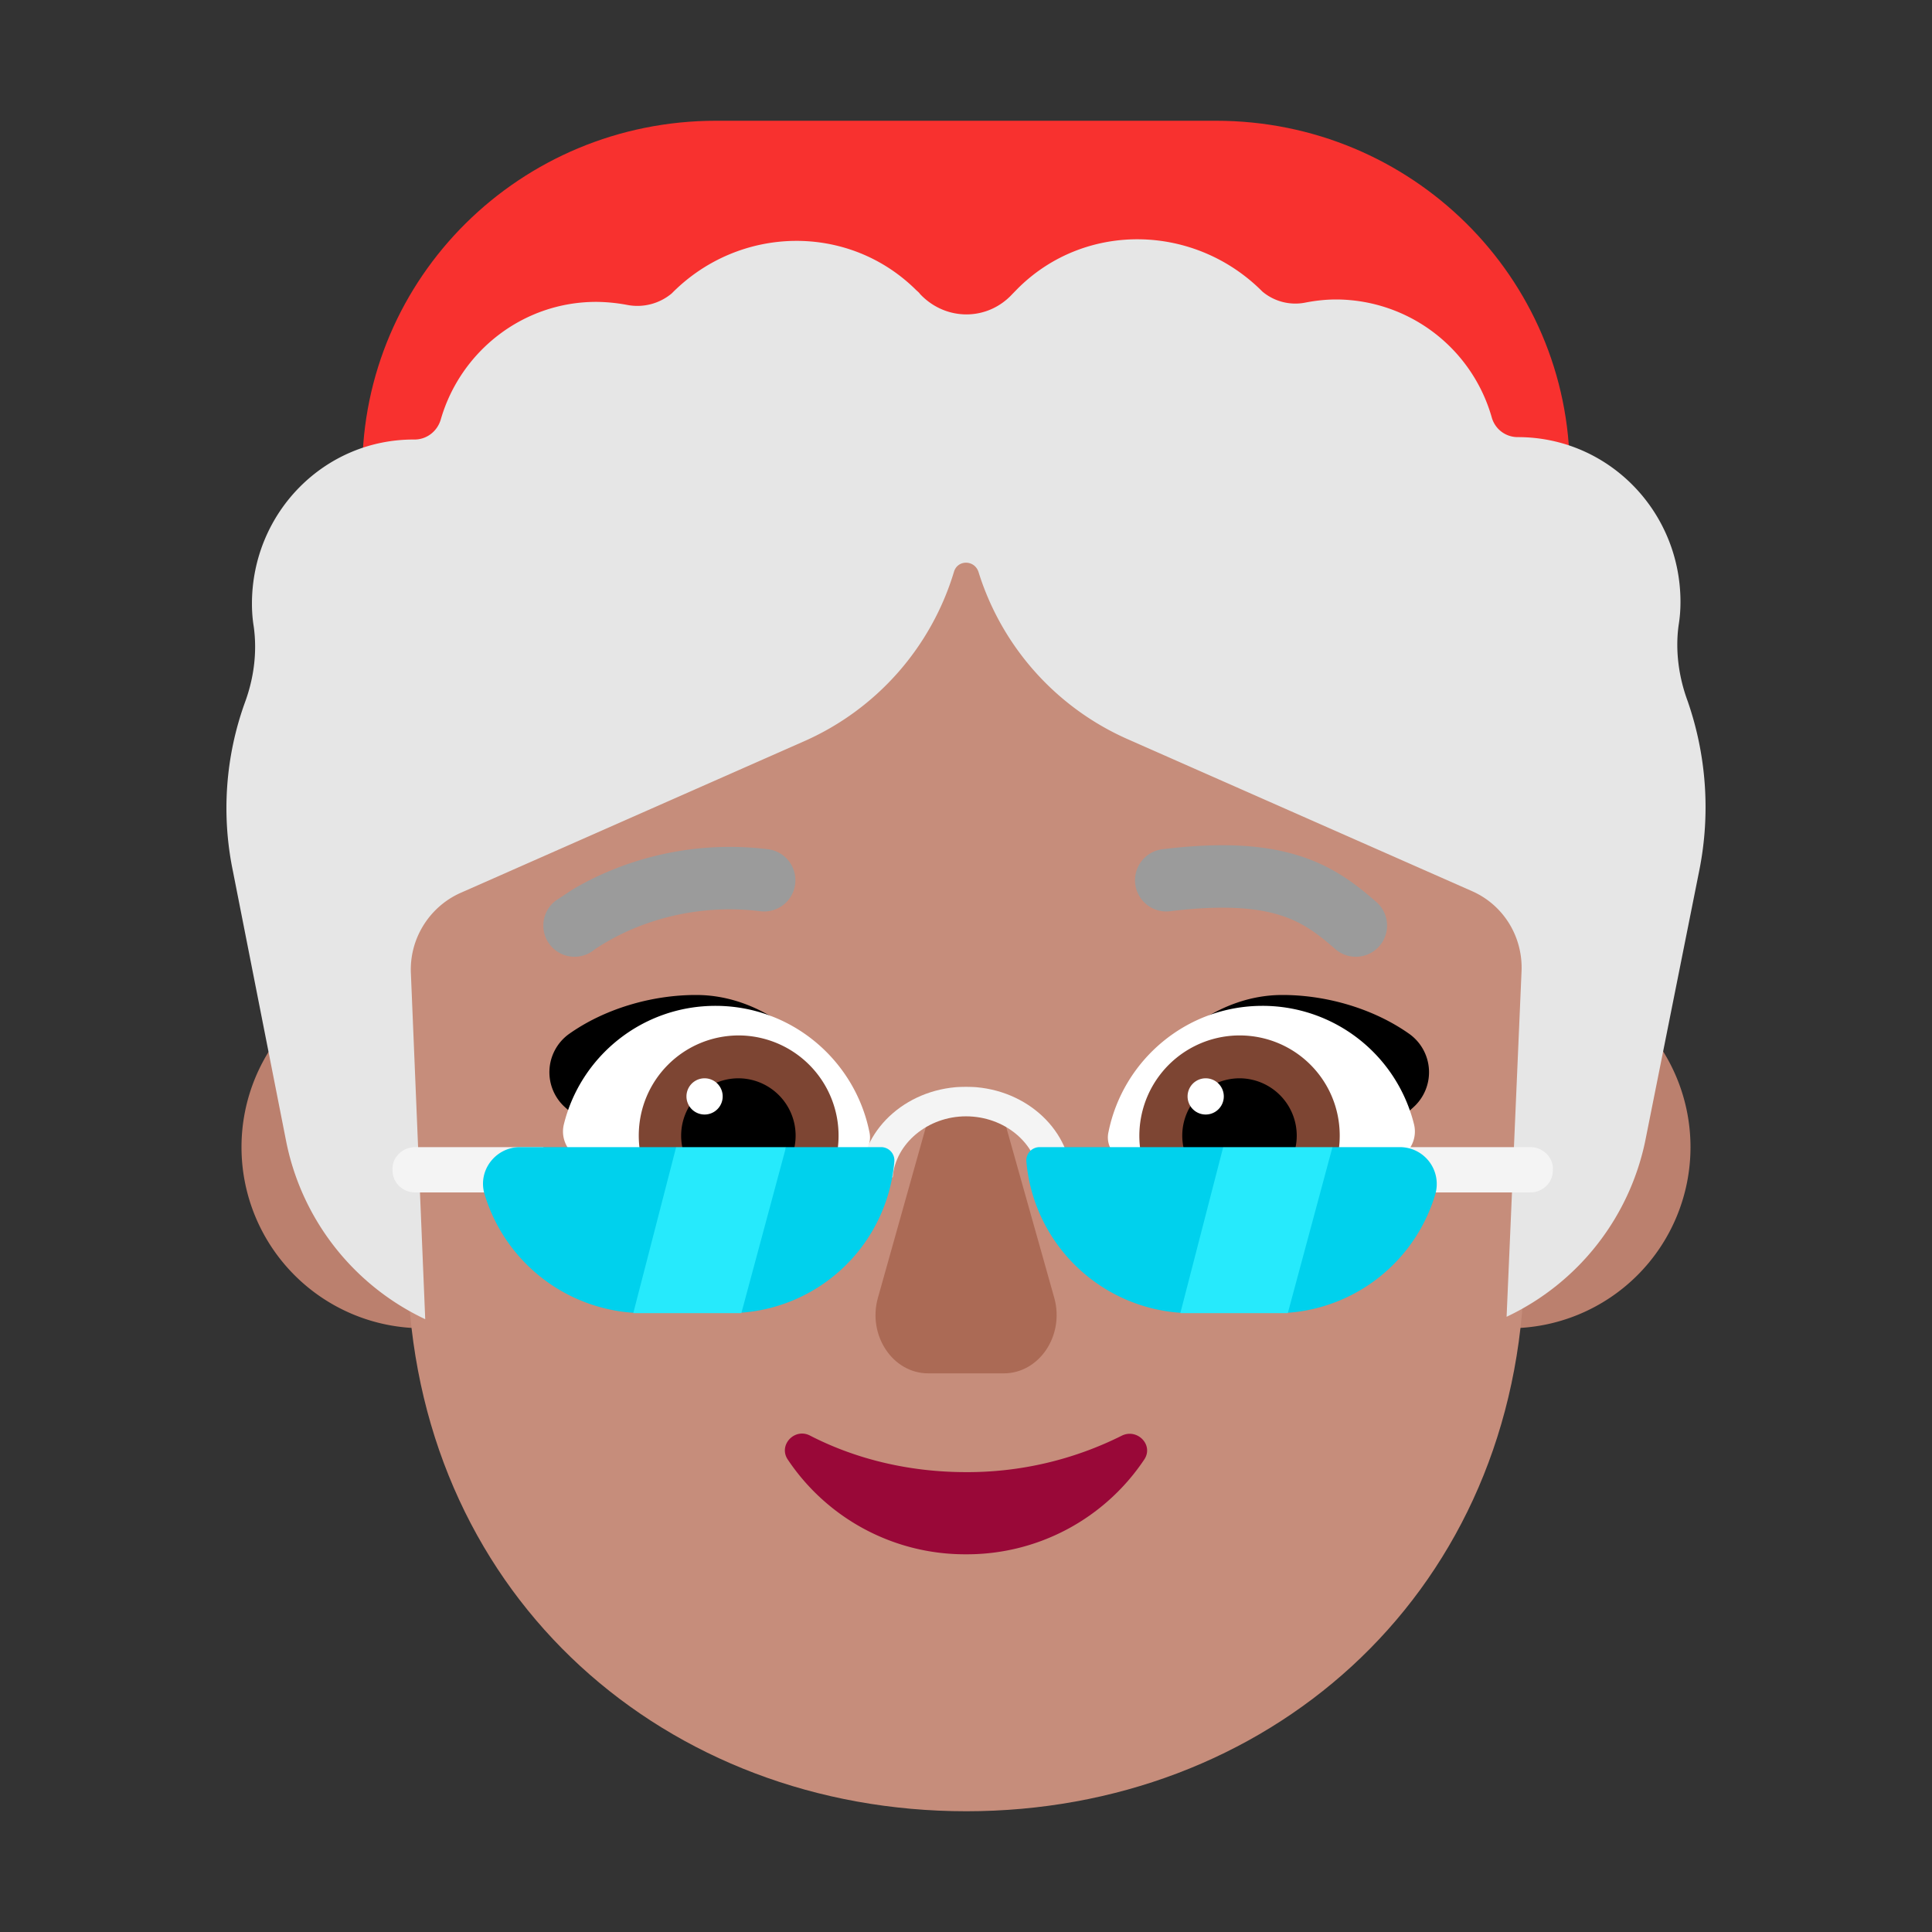 <svg xmlns="http://www.w3.org/2000/svg" width="32" height="32" fill="none"><rect width="100%" height="100%" fill="#333333" stroke="none"/><path fill="#BB806E" d="M7 22a3 3 0 1 0 0-6 3 3 0 0 0 0 6ZM25 22a3 3 0 1 0 0-6 3 3 0 0 0 0 6Z"/><path fill="#F8312F" d="M26 11H6V7.802C6 4.594 8.62 2 11.86 2h8.28C23.38 2 26 4.594 26 7.802V11Z"/><path fill="#C68D7B" d="M13.585 8.01c-4.02 0-7.241 3.239-7.08 7.13l.254 6.136C6.992 26.5 11.053 30 16.005 30c4.942 0 9.013-3.5 9.236-8.734l.253-6.137C25.656 11.24 22.446 8 18.415 8h-4.83v.01Z"/><path fill="#990838" d="M16 24.383c-.952 0-1.835-.22-2.581-.604-.255-.135-.53.153-.373.393A3.531 3.531 0 0 0 16 25.744a3.531 3.531 0 0 0 2.954-1.572c.157-.24-.118-.518-.373-.393a5.706 5.706 0 0 1-2.581.604Z"/><path fill="#E6E6E6" d="M27.952 11.61c-.148-.4-.207-.84-.148-1.26.02-.12.03-.25.03-.38 0-1.51-1.203-2.73-2.693-2.73a.445.445 0 0 1-.434-.33 2.689 2.689 0 0 0-2.574-1.95c-.177 0-.345.02-.503.05a.849.849 0 0 1-.72-.18c-1.114-1.12-2.92-1.17-4.044-.06l-.098.1c-.414.45-1.105.45-1.529 0-.02-.03-.05-.05-.069-.07-1.124-1.11-2.93-1.07-4.044.06a.887.887 0 0 1-.74.19A2.877 2.877 0 0 0 9.875 5C8.66 5 7.625 5.82 7.3 6.95c-.06.2-.237.33-.434.33-1.49-.01-2.693 1.21-2.693 2.72 0 .13.01.26.03.38.059.43 0 .86-.148 1.26a5.145 5.145 0 0 0-.197 2.79l.877 4.45a4.155 4.155 0 0 0 2.308 2.97l-.237-5.72c-.03-.58.306-1.11.82-1.34l5.71-2.52a4.482 4.482 0 0 0 2.465-2.8c.06-.2.336-.2.405 0a4.484 4.484 0 0 0 2.465 2.77l5.71 2.52c.523.23.849.76.82 1.34l-.247 5.71a4.155 4.155 0 0 0 2.308-2.97l.887-4.44a5.35 5.35 0 0 0-.197-2.79Z"/><path fill="#AB6A55" d="M15.384 18.495 14.54 21.5c-.171.614.243 1.247.836 1.247h1.25c.585 0 1.008-.624.837-1.247l-.846-3.006c-.189-.663-1.043-.663-1.232 0Z"/><path fill="#F4F4F4" d="M14.786 19.5c.044-.559.58-1.01 1.214-1.01s1.17.441 1.214 1.01h.536c-.044-.833-.81-1.5-1.75-1.5s-1.706.667-1.75 1.5h.536ZM25.35 19.75H23V19h2.35c.21 0 .39.18.37.39 0 .2-.17.36-.37.36ZM9 19.75H6.872c-.2 0-.37-.16-.37-.36-.02-.21.16-.39.37-.39H9v.75Z"/><path fill="#000" d="M11.53 16.48c1.04 0 1.9.72 2.43 1.53-.448.138-.887.264-1.321.39-.797.23-1.58.455-2.39.74l-.89-.8a.78.78 0 0 1 .06-1.21c.59-.42 1.37-.65 2.11-.65ZM21.24 16.48c-1.04 0-1.9.72-2.43 1.53.448.138.886.264 1.32.39.797.23 1.581.455 2.39.74l.89-.8a.78.78 0 0 0-.06-1.21c-.59-.42-1.37-.65-2.11-.65Z"/><path fill="#fff" d="M9.34 18.62c.28-1.13 1.3-1.96 2.51-1.96 1.26 0 2.31.9 2.55 2.09.06.26-.15.5-.42.5H9.84c-.33 0-.58-.31-.5-.63ZM23.42 18.62a2.585 2.585 0 0 0-2.51-1.96c-1.26 0-2.31.9-2.55 2.09-.06.26.15.5.42.5h4.14c.33 0 .58-.31.5-.63Z"/><path fill="#7D4533" d="M10.58 18.81c0-.92.74-1.66 1.66-1.66a1.66 1.66 0 0 1 1.59 2.1h-3.19c-.04-.14-.06-.29-.06-.44ZM22.19 18.81c0-.92-.74-1.66-1.66-1.66a1.662 1.662 0 0 0-1.6 2.1h3.2c.04-.14.06-.29.06-.44Z"/><path fill="#000" d="M12.23 17.86a.95.95 0 0 1 .84 1.39h-1.68a.95.95 0 0 1 .84-1.39ZM20.53 17.86a.95.95 0 0 0-.84 1.39h1.68a.95.95 0 0 0-.84-1.39Z"/><path fill="#fff" d="M11.97 18.16a.3.3 0 1 1-.6 0 .3.3 0 0 1 .6 0ZM20.27 18.16a.3.3 0 1 1-.6 0 .3.3 0 0 1 .6 0Z"/><path fill="#00D1ED" d="M12.281 21.742a2.745 2.745 0 0 0 2.532-2.502.22.22 0 0 0-.22-.24h-1.574l-.738 1.417v1.325ZM11.199 19H8.613c-.4 0-.7.38-.59.77a2.767 2.767 0 0 0 2.468 1.974l1.065-1.398L11.199 19ZM21.33 21.744a2.757 2.757 0 0 0 2.44-1.954.61.61 0 0 0-.58-.79h-1.12l-.856 1.37.117 1.373ZM20.26 19h-3.04a.22.22 0 0 0-.22.24 2.753 2.753 0 0 0 2.55 2.504l.93-1.375L20.26 19Z"/><path fill="#26EAFC" d="m10.489 21.75.71-2.75h1.82l-.74 2.75h-1.79ZM19.55 21.75l.71-2.75h1.81l-.74 2.75h-1.78Z"/><path fill="#9B9B9B" d="M21.515 14.173c.575.18.955.482 1.282.767a.517.517 0 0 1-.68.78c-.293-.256-.543-.445-.913-.561-.378-.119-.927-.176-1.824-.066a.517.517 0 1 1-.126-1.027c.983-.12 1.694-.072 2.26.107ZM10.193 14.387c-.305.12-.547.249-.715.35l-.278.184a.517.517 0 0 0 .633.818l.005-.004.03-.022a3.843 3.843 0 0 1 .702-.364 4.138 4.138 0 0 1 2.024-.256.517.517 0 1 0 .126-1.027 5.171 5.171 0 0 0-2.527.321Z"/></svg>